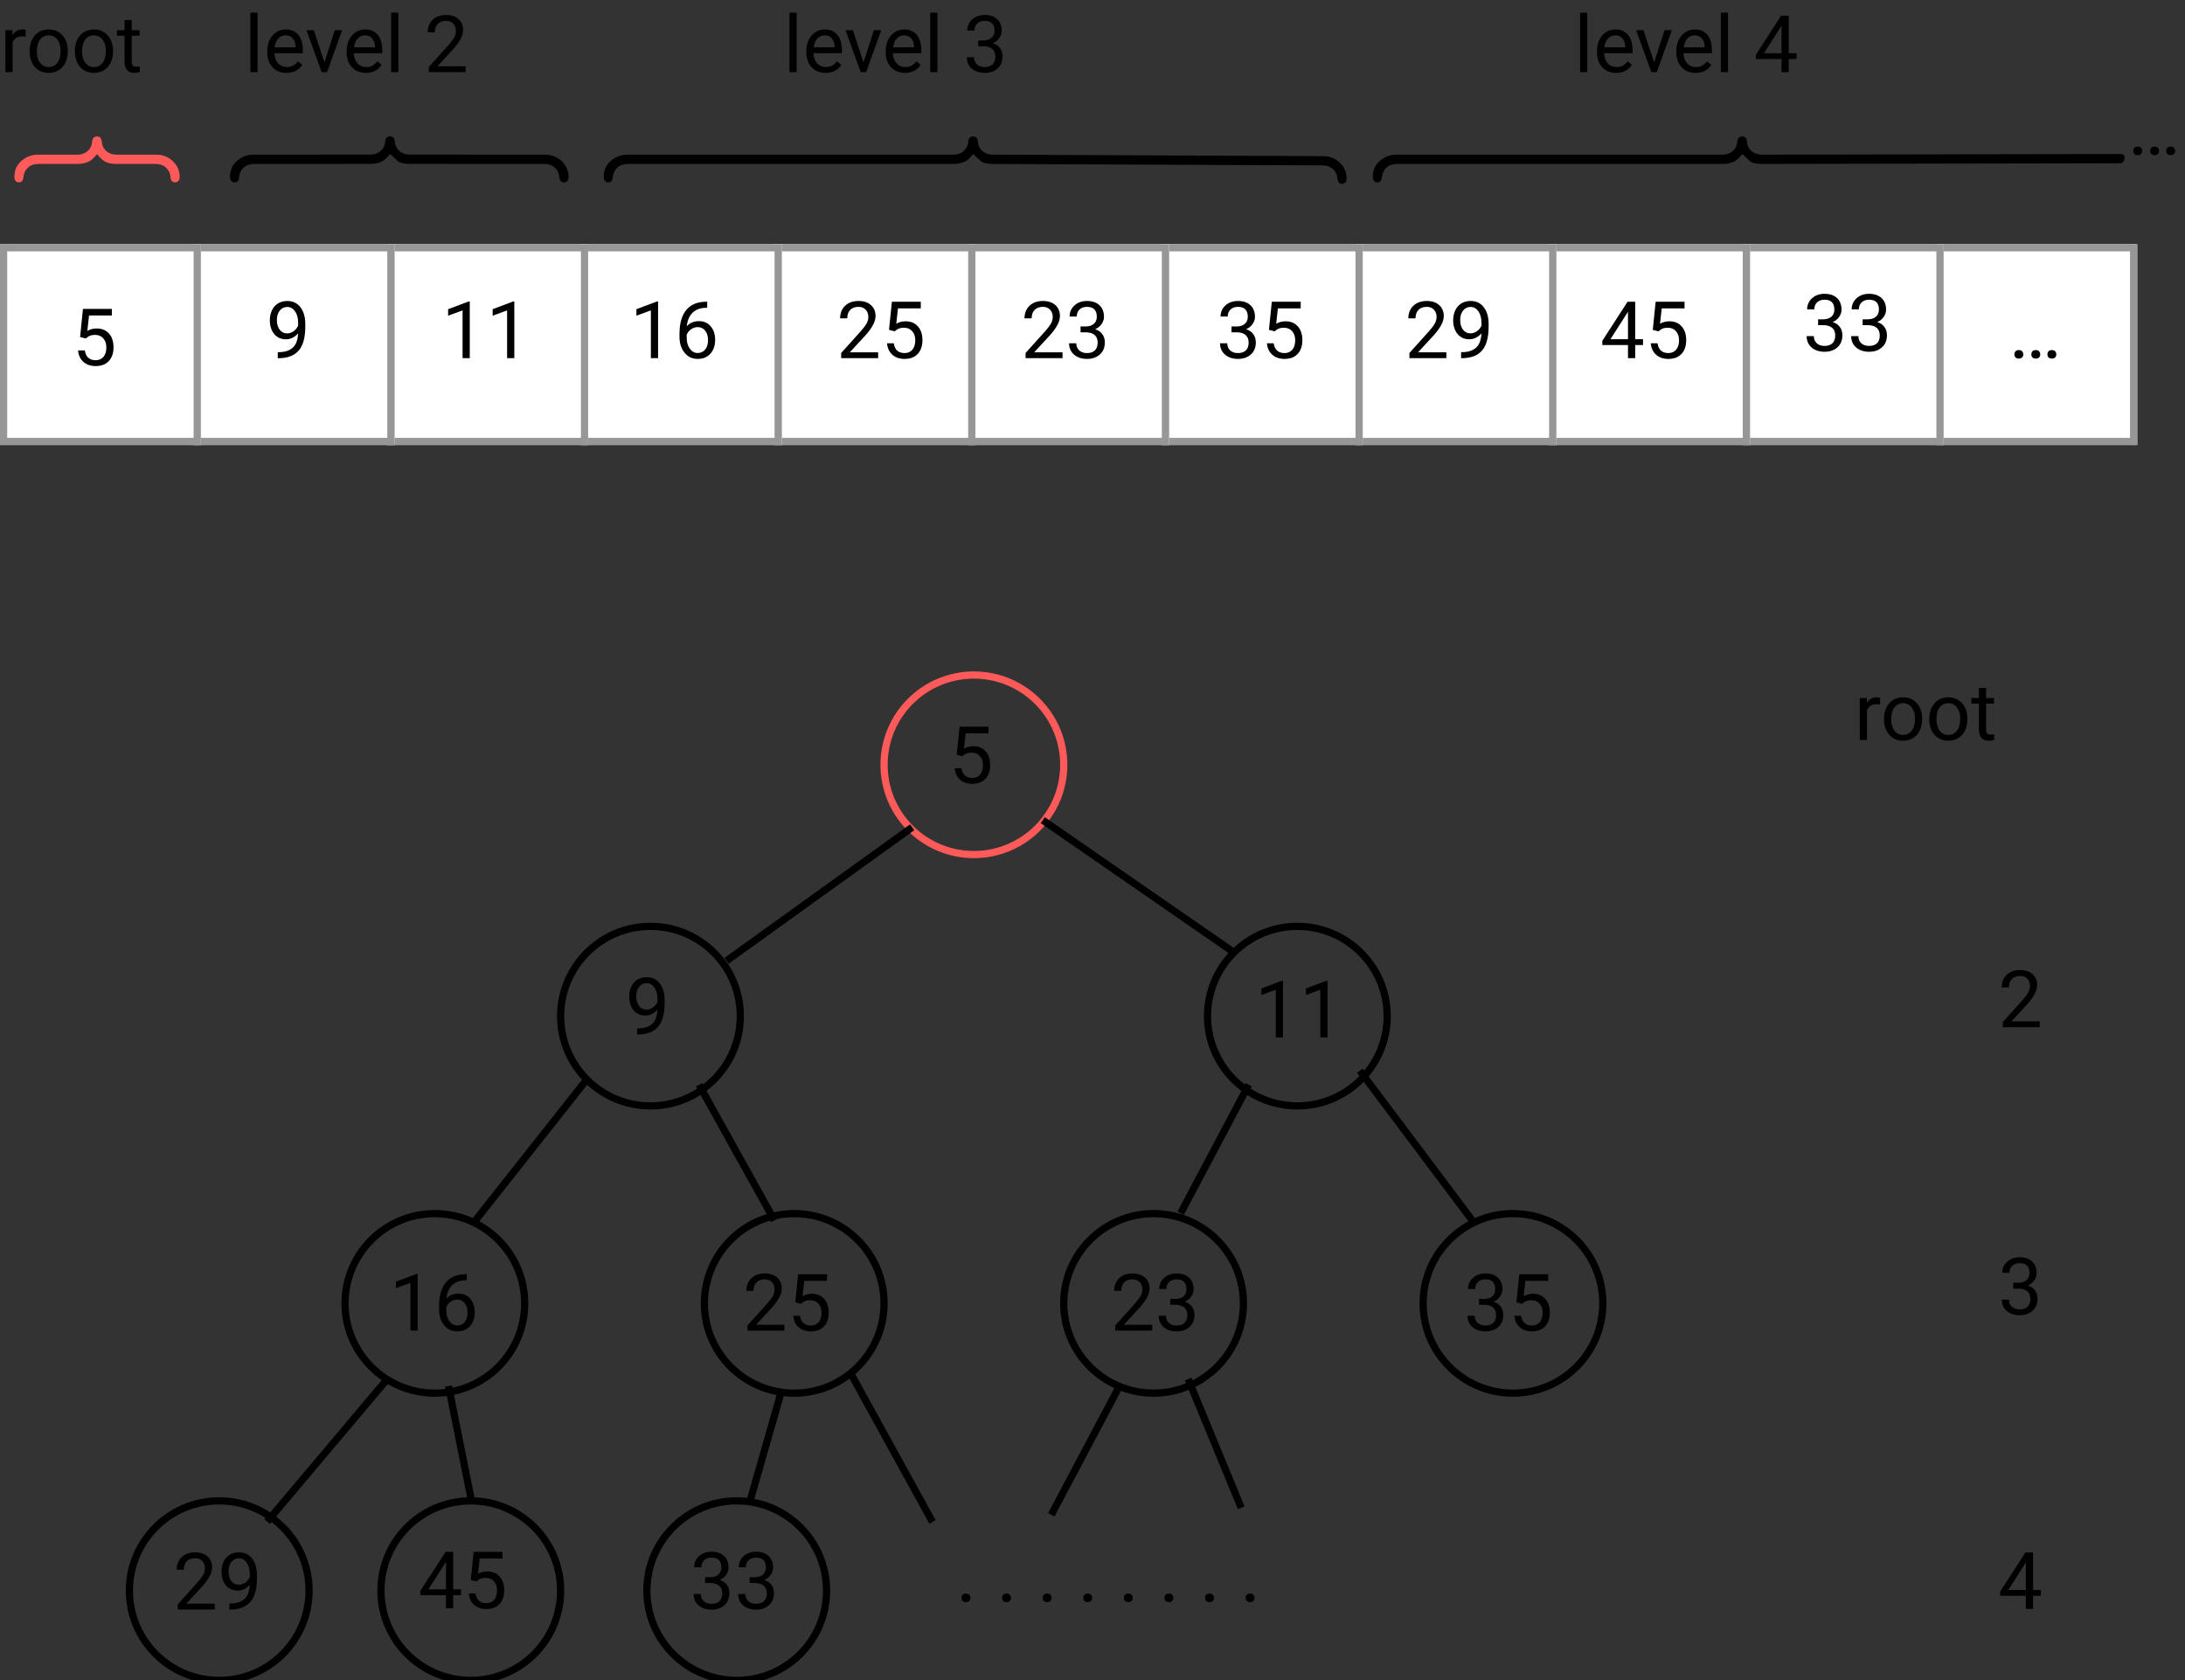 <svg width="303" height="233" viewBox="0 0 303 233" fill="none" xmlns="http://www.w3.org/2000/svg">
<rect x="0" y="0" width="303" height="233" fill="#333333" stroke="none"/>
<g clip-path="url(#clip0)">
<path d="M135.054 118.491C141.935 118.491 147.513 112.919 147.513 106.045C147.513 99.171 141.935 93.598 135.054 93.598C128.173 93.598 122.595 99.171 122.595 106.045C122.595 112.919 128.173 118.491 135.054 118.491Z" stroke="#FF5A5A"/>
<path d="M132.672 104.656L133.07 100.757H137.077V101.675H133.913L133.677 103.807C134.06 103.582 134.495 103.469 134.982 103.469C135.694 103.469 136.26 103.705 136.679 104.178C137.098 104.647 137.307 105.283 137.307 106.085C137.307 106.89 137.089 107.526 136.652 107.991C136.219 108.453 135.612 108.684 134.831 108.684C134.14 108.684 133.576 108.493 133.14 108.11C132.703 107.726 132.454 107.197 132.393 106.52H133.333C133.394 106.967 133.553 107.306 133.811 107.535C134.069 107.761 134.409 107.873 134.831 107.873C135.293 107.873 135.655 107.716 135.916 107.401C136.181 107.086 136.314 106.65 136.314 106.095C136.314 105.573 136.171 105.154 135.884 104.839C135.601 104.52 135.224 104.361 134.751 104.361C134.318 104.361 133.977 104.456 133.73 104.645L133.467 104.86L132.672 104.656Z" fill="black"/>
<path d="M90.202 153.342C97.083 153.342 102.661 147.769 102.661 140.895C102.661 134.021 97.083 128.449 90.202 128.449C83.322 128.449 77.743 134.021 77.743 140.895C77.743 147.769 83.322 153.342 90.202 153.342Z" stroke="black"/>
<path d="M91.172 139.99C90.964 140.237 90.715 140.436 90.425 140.586C90.139 140.736 89.824 140.812 89.48 140.812C89.029 140.812 88.635 140.701 88.298 140.479C87.965 140.257 87.707 139.945 87.525 139.544C87.342 139.139 87.251 138.694 87.251 138.207C87.251 137.684 87.349 137.213 87.546 136.794C87.747 136.375 88.03 136.055 88.395 135.833C88.76 135.611 89.186 135.5 89.673 135.5C90.447 135.5 91.055 135.79 91.499 136.37C91.947 136.946 92.171 137.734 92.171 138.733V139.023C92.171 140.545 91.87 141.657 91.269 142.358C90.667 143.057 89.759 143.415 88.545 143.433H88.352V142.595H88.561C89.382 142.581 90.012 142.367 90.452 141.956C90.892 141.54 91.132 140.885 91.172 139.99ZM89.641 139.99C89.974 139.99 90.28 139.888 90.559 139.684C90.842 139.48 91.048 139.227 91.177 138.926V138.529C91.177 137.877 91.036 137.347 90.753 136.939C90.47 136.531 90.112 136.327 89.679 136.327C89.242 136.327 88.891 136.495 88.626 136.832C88.361 137.165 88.228 137.605 88.228 138.153C88.228 138.686 88.356 139.127 88.61 139.474C88.868 139.818 89.211 139.99 89.641 139.99Z" fill="black"/>
<path d="M179.906 153.342C186.787 153.342 192.365 147.769 192.365 140.895C192.365 134.021 186.787 128.449 179.906 128.449C173.025 128.449 167.447 134.021 167.447 140.895C167.447 147.769 173.025 153.342 179.906 153.342Z" stroke="black"/>
<path d="M177.916 143.851H176.917V137.229L174.913 137.964V137.062L177.76 135.993H177.916V143.851ZM184.092 143.851H183.093V137.229L181.09 137.964V137.062L183.937 135.993H184.092V143.851Z" fill="black"/>
<path d="M60.301 193.171C67.182 193.171 72.76 187.598 72.76 180.724C72.76 173.85 67.182 168.278 60.301 168.278C53.42 168.278 47.842 173.85 47.842 180.724C47.842 187.598 53.42 193.171 60.301 193.171Z" stroke="black"/>
<path d="M57.916 184.502H56.916V177.88L54.913 178.615V177.713L57.76 176.644H57.916V184.502ZM64.726 176.676V177.52H64.543C63.77 177.534 63.154 177.763 62.696 178.207C62.237 178.651 61.972 179.276 61.901 180.082C62.313 179.609 62.875 179.373 63.587 179.373C64.268 179.373 64.81 179.613 65.215 180.092C65.623 180.572 65.827 181.192 65.827 181.951C65.827 182.757 65.607 183.401 65.166 183.884C64.73 184.368 64.142 184.61 63.405 184.61C62.656 184.61 62.05 184.323 61.584 183.75C61.118 183.174 60.886 182.432 60.886 181.527V181.145C60.886 179.706 61.192 178.606 61.804 177.847C62.42 177.085 63.335 176.694 64.549 176.676H64.726ZM63.421 180.2C63.081 180.2 62.767 180.302 62.481 180.506C62.194 180.71 61.996 180.966 61.885 181.274V181.639C61.885 182.284 62.03 182.803 62.32 183.197C62.61 183.591 62.971 183.788 63.405 183.788C63.852 183.788 64.203 183.623 64.457 183.294C64.715 182.964 64.844 182.533 64.844 181.999C64.844 181.462 64.713 181.029 64.452 180.699C64.194 180.366 63.851 180.2 63.421 180.2Z" fill="black"/>
<path d="M110.137 193.171C117.017 193.171 122.595 187.598 122.595 180.724C122.595 173.85 117.017 168.278 110.137 168.278C103.256 168.278 97.678 173.85 97.678 180.724C97.678 187.598 103.256 193.171 110.137 193.171Z" stroke="black"/>
<path d="M108.774 184.502H103.65V183.788L106.357 180.78C106.758 180.325 107.034 179.956 107.184 179.674C107.338 179.387 107.415 179.092 107.415 178.787C107.415 178.379 107.292 178.044 107.044 177.783C106.797 177.521 106.468 177.391 106.056 177.391C105.562 177.391 105.177 177.532 104.901 177.815C104.629 178.094 104.493 178.485 104.493 178.986H103.5C103.5 178.266 103.73 177.684 104.192 177.24C104.658 176.796 105.279 176.574 106.056 176.574C106.783 176.574 107.358 176.766 107.78 177.149C108.203 177.529 108.414 178.035 108.414 178.669C108.414 179.439 107.924 180.356 106.942 181.419L104.848 183.691H108.774V184.502ZM110.283 180.581L110.681 176.682H114.688V177.6H111.524L111.288 179.733C111.671 179.507 112.106 179.394 112.593 179.394C113.305 179.394 113.871 179.631 114.29 180.103C114.709 180.572 114.918 181.208 114.918 182.01C114.918 182.816 114.7 183.451 114.263 183.917C113.83 184.379 113.223 184.61 112.442 184.61C111.751 184.61 111.187 184.418 110.75 184.035C110.314 183.652 110.065 183.122 110.004 182.445H110.944C111.005 182.893 111.164 183.231 111.422 183.46C111.68 183.686 112.02 183.799 112.442 183.799C112.904 183.799 113.266 183.641 113.527 183.326C113.792 183.011 113.925 182.576 113.925 182.021C113.925 181.498 113.782 181.079 113.495 180.764C113.212 180.445 112.834 180.286 112.362 180.286C111.929 180.286 111.588 180.381 111.341 180.57L111.078 180.785L110.283 180.581Z" fill="black"/>
<path d="M30.4 233C37.281 233 42.859 227.427 42.859 220.553C42.859 213.679 37.281 208.107 30.4 208.107C23.519 208.107 17.941 213.679 17.941 220.553C17.941 227.427 23.519 233 30.4 233Z" stroke="black"/>
<path d="M29.774 223.17H24.65V222.456L27.357 219.448C27.758 218.993 28.034 218.624 28.184 218.342C28.338 218.055 28.415 217.76 28.415 217.455C28.415 217.047 28.291 216.712 28.044 216.451C27.797 216.19 27.468 216.059 27.056 216.059C26.562 216.059 26.177 216.2 25.901 216.483C25.629 216.762 25.493 217.153 25.493 217.654H24.5C24.5 216.934 24.73 216.353 25.192 215.908C25.658 215.464 26.279 215.242 27.056 215.242C27.783 215.242 28.358 215.434 28.78 215.817C29.203 216.197 29.414 216.703 29.414 217.337C29.414 218.107 28.924 219.024 27.942 220.087L25.848 222.359H29.774V223.17ZM34.635 219.733C34.427 219.98 34.178 220.179 33.888 220.329C33.602 220.479 33.287 220.554 32.943 220.554C32.492 220.554 32.098 220.443 31.761 220.221C31.428 219.999 31.17 219.688 30.988 219.287C30.805 218.882 30.714 218.436 30.714 217.95C30.714 217.427 30.812 216.956 31.009 216.537C31.21 216.118 31.493 215.797 31.858 215.575C32.223 215.353 32.649 215.242 33.136 215.242C33.91 215.242 34.518 215.533 34.962 216.113C35.41 216.689 35.634 217.477 35.634 218.476V218.766C35.634 220.288 35.333 221.4 34.731 222.101C34.13 222.8 33.222 223.158 32.008 223.176H31.815V222.338H32.024C32.844 222.323 33.475 222.11 33.915 221.699C34.355 221.283 34.595 220.628 34.635 219.733ZM33.104 219.733C33.437 219.733 33.743 219.631 34.023 219.427C34.305 219.222 34.511 218.97 34.64 218.669V218.272C34.64 217.62 34.499 217.09 34.216 216.682C33.933 216.274 33.575 216.07 33.142 216.07C32.705 216.07 32.354 216.238 32.089 216.575C31.824 216.908 31.691 217.348 31.691 217.896C31.691 218.429 31.819 218.87 32.073 219.217C32.331 219.561 32.674 219.733 33.104 219.733Z" fill="black"/>
<path d="M65.284 233C72.165 233 77.743 227.427 77.743 220.553C77.743 213.679 72.165 208.107 65.284 208.107C58.404 208.107 52.826 213.679 52.826 220.553C52.826 227.427 58.404 233 65.284 233Z" stroke="black"/>
<path d="M62.845 220.374H63.93V221.185H62.845V223H61.846V221.185H58.285V220.599L61.787 215.18H62.845V220.374ZM59.413 220.374H61.846V216.539L61.727 216.753L59.413 220.374ZM65.283 219.079L65.681 215.18H69.688V216.098H66.524L66.288 218.23C66.671 218.005 67.106 217.892 67.593 217.892C68.305 217.892 68.871 218.128 69.29 218.601C69.709 219.07 69.918 219.706 69.918 220.508C69.918 221.313 69.7 221.949 69.263 222.415C68.83 222.876 68.223 223.107 67.442 223.107C66.751 223.107 66.187 222.916 65.751 222.533C65.314 222.15 65.065 221.62 65.004 220.943H65.944C66.005 221.39 66.164 221.729 66.422 221.958C66.68 222.184 67.02 222.296 67.442 222.296C67.904 222.296 68.266 222.139 68.527 221.824C68.792 221.509 68.925 221.074 68.925 220.519C68.925 219.996 68.782 219.577 68.495 219.262C68.212 218.943 67.835 218.784 67.362 218.784C66.928 218.784 66.588 218.879 66.341 219.068L66.078 219.283L65.283 219.079Z" fill="black"/>
<path d="M102.163 233C109.044 233 114.622 227.427 114.622 220.553C114.622 213.679 109.044 208.107 102.163 208.107C95.282 208.107 89.704 213.679 89.704 220.553C89.704 227.427 95.282 233 102.163 233Z" stroke="black"/>
<path d="M97.779 218.692H98.525C98.995 218.685 99.363 218.561 99.632 218.321C99.9 218.081 100.035 217.757 100.035 217.349C100.035 216.432 99.578 215.974 98.665 215.974C98.236 215.974 97.892 216.098 97.634 216.345C97.38 216.588 97.253 216.912 97.253 217.317H96.259C96.259 216.697 96.484 216.184 96.936 215.775C97.39 215.364 97.967 215.158 98.665 215.158C99.403 215.158 99.981 215.353 100.4 215.743C100.819 216.133 101.028 216.676 101.028 217.371C101.028 217.711 100.917 218.04 100.695 218.359C100.477 218.678 100.178 218.916 99.799 219.073C100.228 219.209 100.559 219.435 100.792 219.75C101.028 220.065 101.147 220.45 101.147 220.905C101.147 221.607 100.917 222.163 100.459 222.575C100.001 222.987 99.405 223.193 98.671 223.193C97.936 223.193 97.338 222.994 96.877 222.597C96.418 222.199 96.189 221.675 96.189 221.023H97.188C97.188 221.435 97.322 221.764 97.591 222.011C97.859 222.258 98.219 222.382 98.671 222.382C99.15 222.382 99.517 222.257 99.772 222.006C100.026 221.755 100.153 221.395 100.153 220.926C100.153 220.472 100.013 220.122 99.734 219.879C99.455 219.635 99.052 219.51 98.525 219.503H97.779V218.692ZM103.956 218.692H104.702C105.171 218.685 105.54 218.561 105.809 218.321C106.077 218.081 106.212 217.757 106.212 217.349C106.212 216.432 105.755 215.974 104.842 215.974C104.412 215.974 104.068 216.098 103.811 216.345C103.556 216.588 103.429 216.912 103.429 217.317H102.436C102.436 216.697 102.661 216.184 103.112 215.775C103.567 215.364 104.144 215.158 104.842 215.158C105.58 215.158 106.158 215.353 106.577 215.743C106.996 216.133 107.205 216.676 107.205 217.371C107.205 217.711 107.094 218.04 106.872 218.359C106.654 218.678 106.355 218.916 105.975 219.073C106.405 219.209 106.736 219.435 106.969 219.75C107.205 220.065 107.323 220.45 107.323 220.905C107.323 221.607 107.094 222.163 106.636 222.575C106.178 222.987 105.581 223.193 104.847 223.193C104.113 223.193 103.515 222.994 103.053 222.597C102.595 222.199 102.366 221.675 102.366 221.023H103.365C103.365 221.435 103.499 221.764 103.768 222.011C104.036 222.258 104.396 222.382 104.847 222.382C105.327 222.382 105.694 222.257 105.948 222.006C106.203 221.755 106.33 221.395 106.33 220.926C106.33 220.472 106.19 220.122 105.911 219.879C105.631 219.635 105.229 219.51 104.702 219.503H103.956V218.692Z" fill="black"/>
<path d="M159.972 193.171C166.853 193.171 172.431 187.598 172.431 180.724C172.431 173.85 166.853 168.278 159.972 168.278C153.091 168.278 147.513 173.85 147.513 180.724C147.513 187.598 153.091 193.171 159.972 193.171Z" stroke="black"/>
<path d="M159.774 184.502H154.65V183.788L157.357 180.78C157.758 180.325 158.034 179.956 158.184 179.674C158.338 179.387 158.415 179.092 158.415 178.787C158.415 178.379 158.292 178.044 158.044 177.783C157.797 177.521 157.468 177.391 157.056 177.391C156.562 177.391 156.177 177.532 155.901 177.815C155.629 178.094 155.493 178.485 155.493 178.986H154.5C154.5 178.266 154.73 177.684 155.192 177.24C155.658 176.796 156.279 176.574 157.056 176.574C157.783 176.574 158.358 176.766 158.78 177.149C159.203 177.529 159.414 178.035 159.414 178.669C159.414 179.439 158.924 180.356 157.942 181.419L155.848 183.691H159.774V184.502ZM162.271 180.109H163.018C163.487 180.101 163.856 179.978 164.125 179.738C164.393 179.498 164.527 179.174 164.527 178.766C164.527 177.849 164.071 177.391 163.158 177.391C162.728 177.391 162.384 177.514 162.126 177.761C161.872 178.005 161.745 178.329 161.745 178.734H160.751C160.751 178.114 160.977 177.6 161.428 177.192C161.883 176.78 162.459 176.574 163.158 176.574C163.895 176.574 164.474 176.77 164.893 177.16C165.312 177.55 165.521 178.093 165.521 178.787C165.521 179.127 165.41 179.457 165.188 179.776C164.97 180.094 164.671 180.332 164.291 180.49C164.721 180.626 165.052 180.852 165.285 181.167C165.521 181.482 165.639 181.867 165.639 182.321C165.639 183.023 165.41 183.58 164.952 183.992C164.493 184.404 163.897 184.61 163.163 184.61C162.429 184.61 161.831 184.411 161.369 184.013C160.911 183.616 160.682 183.091 160.682 182.44H161.681C161.681 182.851 161.815 183.181 162.083 183.428C162.352 183.675 162.712 183.799 163.163 183.799C163.643 183.799 164.01 183.673 164.264 183.423C164.518 183.172 164.646 182.812 164.646 182.343C164.646 181.888 164.506 181.539 164.227 181.296C163.947 181.052 163.544 180.927 163.018 180.92H162.271V180.109Z" fill="black"/>
<path d="M209.808 193.171C216.688 193.171 222.266 187.598 222.266 180.724C222.266 173.85 216.688 168.278 209.808 168.278C202.927 168.278 197.349 173.85 197.349 180.724C197.349 187.598 202.927 193.171 209.808 193.171Z" stroke="black"/>
<path d="M205.095 180.109H205.841C206.31 180.101 206.679 179.978 206.948 179.738C207.216 179.498 207.351 179.174 207.351 178.766C207.351 177.849 206.894 177.391 205.981 177.391C205.551 177.391 205.208 177.514 204.95 177.761C204.695 178.005 204.568 178.329 204.568 178.734H203.575C203.575 178.114 203.8 177.6 204.251 177.192C204.706 176.78 205.283 176.574 205.981 176.574C206.719 176.574 207.297 176.77 207.716 177.16C208.135 177.55 208.344 178.093 208.344 178.787C208.344 179.127 208.233 179.457 208.011 179.776C207.793 180.094 207.494 180.332 207.114 180.49C207.544 180.626 207.875 180.852 208.108 181.167C208.344 181.482 208.462 181.867 208.462 182.321C208.462 183.023 208.233 183.58 207.775 183.992C207.317 184.404 206.72 184.61 205.986 184.61C205.252 184.61 204.654 184.411 204.192 184.013C203.734 183.616 203.505 183.091 203.505 182.44H204.504C204.504 182.851 204.638 183.181 204.907 183.428C205.175 183.675 205.535 183.799 205.986 183.799C206.466 183.799 206.833 183.673 207.087 183.423C207.342 183.172 207.469 182.812 207.469 182.343C207.469 181.888 207.329 181.539 207.05 181.296C206.771 181.052 206.368 180.927 205.841 180.92H205.095V180.109ZM210.283 180.581L210.681 176.682H214.688V177.6H211.524L211.288 179.733C211.671 179.507 212.106 179.394 212.593 179.394C213.305 179.394 213.871 179.631 214.29 180.103C214.709 180.572 214.918 181.208 214.918 182.01C214.918 182.816 214.7 183.451 214.263 183.917C213.83 184.379 213.223 184.61 212.442 184.61C211.751 184.61 211.187 184.418 210.75 184.035C210.314 183.652 210.065 183.122 210.004 182.445H210.944C211.005 182.893 211.164 183.231 211.422 183.46C211.68 183.686 212.02 183.799 212.442 183.799C212.904 183.799 213.266 183.641 213.527 183.326C213.792 183.011 213.925 182.576 213.925 182.021C213.925 181.498 213.782 181.079 213.495 180.764C213.212 180.445 212.834 180.286 212.362 180.286C211.929 180.286 211.588 180.381 211.341 180.57L211.078 180.785L210.283 180.581Z" fill="black"/>
<path d="M126.084 115.006L101.166 132.929" stroke="black" stroke-linecap="square"/>
<path d="M133.336 221.569C133.336 221.397 133.386 221.254 133.486 221.139C133.59 221.024 133.744 220.967 133.948 220.967C134.152 220.967 134.306 221.024 134.41 221.139C134.518 221.254 134.571 221.397 134.571 221.569C134.571 221.733 134.518 221.871 134.41 221.982C134.306 222.093 134.152 222.149 133.948 222.149C133.744 222.149 133.59 222.093 133.486 221.982C133.386 221.871 133.336 221.733 133.336 221.569ZM138.965 221.569C138.965 221.397 139.015 221.254 139.115 221.139C139.219 221.024 139.373 220.967 139.577 220.967C139.781 220.967 139.935 221.024 140.039 221.139C140.146 221.254 140.2 221.397 140.2 221.569C140.2 221.733 140.146 221.871 140.039 221.982C139.935 222.093 139.781 222.149 139.577 222.149C139.373 222.149 139.219 222.093 139.115 221.982C139.015 221.871 138.965 221.733 138.965 221.569ZM144.594 221.569C144.594 221.397 144.644 221.254 144.744 221.139C144.848 221.024 145.002 220.967 145.206 220.967C145.41 220.967 145.564 221.024 145.668 221.139C145.775 221.254 145.829 221.397 145.829 221.569C145.829 221.733 145.775 221.871 145.668 221.982C145.564 222.093 145.41 222.149 145.206 222.149C145.002 222.149 144.848 222.093 144.744 221.982C144.644 221.871 144.594 221.733 144.594 221.569ZM150.223 221.569C150.223 221.397 150.273 221.254 150.373 221.139C150.477 221.024 150.631 220.967 150.835 220.967C151.039 220.967 151.193 221.024 151.297 221.139C151.404 221.254 151.458 221.397 151.458 221.569C151.458 221.733 151.404 221.871 151.297 221.982C151.193 222.093 151.039 222.149 150.835 222.149C150.631 222.149 150.477 222.093 150.373 221.982C150.273 221.871 150.223 221.733 150.223 221.569ZM155.852 221.569C155.852 221.397 155.902 221.254 156.002 221.139C156.106 221.024 156.26 220.967 156.464 220.967C156.668 220.967 156.822 221.024 156.926 221.139C157.033 221.254 157.087 221.397 157.087 221.569C157.087 221.733 157.033 221.871 156.926 221.982C156.822 222.093 156.668 222.149 156.464 222.149C156.26 222.149 156.106 222.093 156.002 221.982C155.902 221.871 155.852 221.733 155.852 221.569ZM161.48 221.569C161.48 221.397 161.531 221.254 161.631 221.139C161.735 221.024 161.889 220.967 162.093 220.967C162.297 220.967 162.451 221.024 162.555 221.139C162.662 221.254 162.716 221.397 162.716 221.569C162.716 221.733 162.662 221.871 162.555 221.982C162.451 222.093 162.297 222.149 162.093 222.149C161.889 222.149 161.735 222.093 161.631 221.982C161.531 221.871 161.48 221.733 161.48 221.569ZM167.109 221.569C167.109 221.397 167.16 221.254 167.26 221.139C167.364 221.024 167.518 220.967 167.722 220.967C167.926 220.967 168.08 221.024 168.184 221.139C168.291 221.254 168.345 221.397 168.345 221.569C168.345 221.733 168.291 221.871 168.184 221.982C168.08 222.093 167.926 222.149 167.722 222.149C167.518 222.149 167.364 222.093 167.26 221.982C167.16 221.871 167.109 221.733 167.109 221.569ZM172.738 221.569C172.738 221.397 172.788 221.254 172.889 221.139C172.993 221.024 173.146 220.967 173.351 220.967C173.555 220.967 173.709 221.024 173.812 221.139C173.92 221.254 173.974 221.397 173.974 221.569C173.974 221.733 173.92 221.871 173.812 221.982C173.709 222.093 173.555 222.149 173.351 222.149C173.146 222.149 172.993 222.093 172.889 221.982C172.788 221.871 172.738 221.733 172.738 221.569ZM133.336 234.569C133.336 234.397 133.386 234.254 133.486 234.139C133.59 234.024 133.744 233.967 133.948 233.967C134.152 233.967 134.306 234.024 134.41 234.139C134.518 234.254 134.571 234.397 134.571 234.569C134.571 234.733 134.518 234.871 134.41 234.982C134.306 235.093 134.152 235.149 133.948 235.149C133.744 235.149 133.59 235.093 133.486 234.982C133.386 234.871 133.336 234.733 133.336 234.569Z" fill="black"/>
<path d="M81.232 149.857L66.281 168.776" stroke="black" stroke-linecap="square"/>
<path d="M97.179 150.853L107.146 168.776" stroke="black" stroke-linecap="square"/>
<path d="M172.929 150.853L163.959 167.78" stroke="black" stroke-linecap="square"/>
<path d="M188.877 148.861L203.827 168.776" stroke="black" stroke-linecap="square"/>
<path d="M62.294 192.673L65.284 207.609" stroke="black" stroke-linecap="square"/>
<path d="M145.021 114.011L170.936 131.934" stroke="black" stroke-linecap="square"/>
<path d="M108.143 193.669L104.156 207.609" stroke="black" stroke-linecap="square"/>
<path d="M118.11 190.682L129.074 210.596" stroke="black" stroke-linecap="square"/>
<path d="M154.988 192.673L146.018 209.6" stroke="black" stroke-linecap="square"/>
<path d="M164.956 191.677L171.933 208.605" stroke="black" stroke-linecap="square"/>
<path d="M53.324 191.677L37.377 210.596" stroke="black" stroke-linecap="square"/>
<path d="M282.859 142.432H277.735V141.717L280.442 138.709C280.844 138.255 281.119 137.886 281.27 137.603C281.424 137.317 281.501 137.021 281.501 136.717C281.501 136.309 281.377 135.974 281.13 135.712C280.883 135.451 280.553 135.32 280.142 135.32C279.648 135.32 279.263 135.462 278.987 135.745C278.715 136.024 278.579 136.414 278.579 136.916H277.585C277.585 136.196 277.816 135.614 278.278 135.17C278.743 134.726 279.365 134.504 280.142 134.504C280.869 134.504 281.443 134.695 281.866 135.079C282.288 135.458 282.5 135.965 282.5 136.599C282.5 137.368 282.009 138.285 281.028 139.349L278.933 141.621H282.859V142.432Z" fill="black"/>
<path d="M279.18 177.867H279.927C280.396 177.86 280.765 177.736 281.033 177.497C281.302 177.257 281.436 176.933 281.436 176.524C281.436 175.608 280.98 175.149 280.066 175.149C279.637 175.149 279.293 175.273 279.035 175.52C278.781 175.763 278.654 176.088 278.654 176.492H277.66C277.66 175.873 277.886 175.359 278.337 174.951C278.792 174.539 279.368 174.333 280.066 174.333C280.804 174.333 281.382 174.528 281.801 174.918C282.22 175.309 282.43 175.851 282.43 176.546C282.43 176.886 282.319 177.215 282.097 177.534C281.878 177.853 281.579 178.091 281.2 178.248C281.629 178.385 281.961 178.61 282.193 178.925C282.43 179.24 282.548 179.625 282.548 180.08C282.548 180.782 282.319 181.339 281.86 181.75C281.402 182.162 280.806 182.368 280.072 182.368C279.338 182.368 278.74 182.169 278.278 181.772C277.82 181.374 277.59 180.85 277.59 180.198H278.589C278.589 180.61 278.724 180.939 278.992 181.186C279.261 181.434 279.621 181.557 280.072 181.557C280.552 181.557 280.919 181.432 281.173 181.181C281.427 180.93 281.554 180.571 281.554 180.102C281.554 179.647 281.415 179.298 281.135 179.054C280.856 178.811 280.453 178.685 279.927 178.678H279.18V177.867Z" fill="black"/>
<path d="M281.93 220.459H283.015V221.27H281.93V223.085H280.931V221.27H277.37V220.685L280.872 215.265H281.93V220.459ZM278.498 220.459H280.931V216.624L280.813 216.839L278.498 220.459Z" fill="black"/>
<path d="M260.712 97.683C260.562 97.658 260.399 97.645 260.224 97.645C259.572 97.645 259.13 97.923 258.897 98.478V102.603H257.903V96.791H258.87L258.886 97.462C259.212 96.943 259.674 96.684 260.272 96.684C260.465 96.684 260.612 96.709 260.712 96.759V97.683ZM261.26 99.643C261.26 99.074 261.371 98.562 261.593 98.107C261.819 97.652 262.13 97.301 262.528 97.054C262.929 96.807 263.385 96.684 263.897 96.684C264.689 96.684 265.328 96.958 265.815 97.505C266.305 98.053 266.551 98.782 266.551 99.691V99.761C266.551 100.327 266.442 100.835 266.223 101.287C266.008 101.734 265.699 102.083 265.294 102.334C264.893 102.585 264.431 102.71 263.908 102.71C263.12 102.71 262.481 102.436 261.991 101.888C261.504 101.34 261.26 100.615 261.26 99.713V99.643ZM262.259 99.761C262.259 100.406 262.408 100.923 262.705 101.314C263.006 101.704 263.407 101.899 263.908 101.899C264.413 101.899 264.814 101.702 265.111 101.308C265.408 100.911 265.557 100.356 265.557 99.643C265.557 99.006 265.405 98.49 265.101 98.096C264.8 97.699 264.399 97.5 263.897 97.5C263.407 97.5 263.011 97.695 262.71 98.085C262.41 98.476 262.259 99.034 262.259 99.761ZM267.534 99.643C267.534 99.074 267.645 98.562 267.867 98.107C268.092 97.652 268.404 97.301 268.801 97.054C269.202 96.807 269.659 96.684 270.171 96.684C270.962 96.684 271.601 96.958 272.088 97.505C272.579 98.053 272.824 98.782 272.824 99.691V99.761C272.824 100.327 272.715 100.835 272.497 101.287C272.282 101.734 271.972 102.083 271.567 102.334C271.166 102.585 270.704 102.71 270.182 102.71C269.394 102.71 268.755 102.436 268.264 101.888C267.777 101.34 267.534 100.615 267.534 99.713V99.643ZM268.533 99.761C268.533 100.406 268.681 100.923 268.978 101.314C269.279 101.704 269.68 101.899 270.182 101.899C270.686 101.899 271.088 101.702 271.385 101.308C271.682 100.911 271.831 100.356 271.831 99.643C271.831 99.006 271.678 98.49 271.374 98.096C271.073 97.699 270.672 97.5 270.171 97.5C269.68 97.5 269.285 97.695 268.984 98.085C268.683 98.476 268.533 99.034 268.533 99.761ZM275.418 95.384V96.791H276.503V97.559H275.418V101.163C275.418 101.396 275.467 101.571 275.563 101.689C275.66 101.804 275.825 101.861 276.058 101.861C276.172 101.861 276.33 101.84 276.53 101.797V102.603C276.269 102.674 276.015 102.71 275.768 102.71C275.324 102.71 274.989 102.576 274.763 102.307C274.538 102.039 274.425 101.657 274.425 101.163V97.559H273.367V96.791H274.425V95.384H275.418Z" fill="black"/>
<path d="M296.375 33.855H268.523V61.708H296.375V33.855Z" fill="white"/>
<path d="M295.877 34.353H269.021V61.21H295.877V34.353Z" stroke="#979797"/>
<path d="M279.345 49.141C279.345 48.969 279.395 48.826 279.495 48.712C279.599 48.597 279.753 48.54 279.957 48.54C280.161 48.54 280.315 48.597 280.419 48.712C280.526 48.826 280.58 48.969 280.58 49.141C280.58 49.306 280.526 49.444 280.419 49.555C280.315 49.666 280.161 49.721 279.957 49.721C279.753 49.721 279.599 49.666 279.495 49.555C279.395 49.444 279.345 49.306 279.345 49.141ZM281.692 49.141C281.692 48.969 281.742 48.826 281.842 48.712C281.946 48.597 282.1 48.54 282.304 48.54C282.508 48.54 282.662 48.597 282.766 48.712C282.873 48.826 282.927 48.969 282.927 49.141C282.927 49.306 282.873 49.444 282.766 49.555C282.662 49.666 282.508 49.721 282.304 49.721C282.1 49.721 281.946 49.666 281.842 49.555C281.742 49.444 281.692 49.306 281.692 49.141ZM283.921 49.141C283.921 48.969 283.971 48.826 284.071 48.712C284.175 48.597 284.329 48.54 284.533 48.54C284.737 48.54 284.891 48.597 284.995 48.712C285.102 48.826 285.156 48.969 285.156 49.141C285.156 49.306 285.102 49.444 284.995 49.555C284.891 49.666 284.737 49.721 284.533 49.721C284.329 49.721 284.175 49.666 284.071 49.555C283.971 49.444 283.921 49.306 283.921 49.141Z" fill="black"/>
<path d="M269.523 33.855H241.671V61.708H269.523V33.855Z" fill="white"/>
<path d="M269.025 34.353H242.169V61.21H269.025V34.353Z" stroke="#979797"/>
<path d="M252.122 44.275H252.868C253.337 44.267 253.706 44.144 253.975 43.904C254.243 43.664 254.377 43.34 254.377 42.932C254.377 42.015 253.921 41.557 253.008 41.557C252.578 41.557 252.234 41.68 251.977 41.927C251.722 42.171 251.595 42.495 251.595 42.9H250.602C250.602 42.28 250.827 41.766 251.278 41.358C251.733 40.946 252.31 40.74 253.008 40.74C253.745 40.74 254.324 40.935 254.743 41.326C255.162 41.716 255.371 42.259 255.371 42.953C255.371 43.293 255.26 43.623 255.038 43.941C254.82 44.26 254.521 44.498 254.141 44.656C254.571 44.792 254.902 45.017 255.135 45.333C255.371 45.648 255.489 46.033 255.489 46.487C255.489 47.189 255.26 47.746 254.802 48.158C254.343 48.57 253.747 48.776 253.013 48.776C252.279 48.776 251.681 48.577 251.219 48.179C250.761 47.782 250.532 47.257 250.532 46.606H251.531C251.531 47.017 251.665 47.347 251.934 47.594C252.202 47.841 252.562 47.965 253.013 47.965C253.493 47.965 253.86 47.839 254.114 47.589C254.368 47.338 254.496 46.978 254.496 46.509C254.496 46.054 254.356 45.705 254.077 45.462C253.797 45.218 253.395 45.093 252.868 45.086H252.122V44.275ZM258.298 44.275H259.045C259.514 44.267 259.883 44.144 260.151 43.904C260.42 43.664 260.554 43.34 260.554 42.932C260.554 42.015 260.098 41.557 259.185 41.557C258.755 41.557 258.411 41.68 258.153 41.927C257.899 42.171 257.772 42.495 257.772 42.9H256.778C256.778 42.28 257.004 41.766 257.455 41.358C257.91 40.946 258.486 40.74 259.185 40.74C259.922 40.74 260.5 40.935 260.919 41.326C261.338 41.716 261.548 42.259 261.548 42.953C261.548 43.293 261.437 43.623 261.215 43.941C260.996 44.26 260.697 44.498 260.318 44.656C260.748 44.792 261.079 45.017 261.312 45.333C261.548 45.648 261.666 46.033 261.666 46.487C261.666 47.189 261.437 47.746 260.979 48.158C260.52 48.57 259.924 48.776 259.19 48.776C258.456 48.776 257.858 48.577 257.396 48.179C256.938 47.782 256.708 47.257 256.708 46.606H257.708C257.708 47.017 257.842 47.347 258.11 47.594C258.379 47.841 258.739 47.965 259.19 47.965C259.67 47.965 260.037 47.839 260.291 47.589C260.545 47.338 260.672 46.978 260.672 46.509C260.672 46.054 260.533 45.705 260.253 45.462C259.974 45.218 259.571 45.093 259.045 45.086H258.298V44.275Z" fill="black"/>
<path d="M242.671 33.855H214.818V61.708H242.671V33.855Z" fill="white"/>
<path d="M242.172 34.353H215.317V61.21H242.172V34.353Z" stroke="#979797"/>
<path d="M226.757 47.033H227.842V47.844H226.757V49.66H225.758V47.844H222.197V47.259L225.699 41.839H226.757V47.033ZM223.325 47.033H225.758V43.198L225.64 43.413L223.325 47.033ZM229.196 45.739L229.593 41.839H233.6V42.758H230.437L230.2 44.89C230.583 44.664 231.019 44.552 231.506 44.552C232.218 44.552 232.784 44.788 233.203 45.261C233.622 45.73 233.831 46.365 233.831 47.167C233.831 47.973 233.613 48.609 233.176 49.074C232.743 49.536 232.136 49.767 231.355 49.767C230.664 49.767 230.1 49.575 229.663 49.192C229.226 48.809 228.978 48.279 228.917 47.602H229.857C229.917 48.05 230.077 48.388 230.335 48.618C230.592 48.843 230.933 48.956 231.355 48.956C231.817 48.956 232.179 48.798 232.44 48.483C232.705 48.168 232.838 47.733 232.838 47.178C232.838 46.655 232.694 46.236 232.408 45.921C232.125 45.603 231.747 45.443 231.275 45.443C230.841 45.443 230.501 45.538 230.254 45.728L229.991 45.943L229.196 45.739Z" fill="black"/>
<path d="M215.818 33.855H187.966V61.708H215.818V33.855Z" fill="white"/>
<path d="M215.32 34.353H188.464V61.21H215.32V34.353Z" stroke="#979797"/>
<path d="M200.573 49.66H195.449V48.945L198.156 45.937C198.557 45.483 198.832 45.114 198.983 44.831C199.137 44.544 199.214 44.249 199.214 43.945C199.214 43.536 199.09 43.202 198.843 42.94C198.596 42.679 198.267 42.548 197.855 42.548C197.361 42.548 196.976 42.69 196.7 42.973C196.428 43.252 196.292 43.642 196.292 44.144H195.298C195.298 43.424 195.529 42.842 195.991 42.398C196.457 41.954 197.078 41.732 197.855 41.732C198.582 41.732 199.156 41.923 199.579 42.306C200.001 42.686 200.213 43.193 200.213 43.827C200.213 44.596 199.722 45.513 198.741 46.577L196.646 48.849H200.573V49.66ZM205.433 46.222C205.226 46.469 204.977 46.668 204.687 46.818C204.4 46.969 204.085 47.044 203.742 47.044C203.29 47.044 202.896 46.933 202.56 46.711C202.227 46.489 201.969 46.177 201.786 45.776C201.604 45.372 201.512 44.926 201.512 44.439C201.512 43.916 201.611 43.445 201.808 43.026C202.008 42.607 202.291 42.287 202.657 42.065C203.022 41.843 203.448 41.732 203.935 41.732C204.708 41.732 205.317 42.022 205.761 42.602C206.209 43.178 206.432 43.966 206.432 44.965V45.255C206.432 46.777 206.132 47.889 205.53 48.591C204.929 49.289 204.021 49.647 202.807 49.665H202.614V48.827H202.823C203.643 48.813 204.273 48.6 204.714 48.188C205.154 47.773 205.394 47.117 205.433 46.222ZM203.903 46.222C204.236 46.222 204.542 46.12 204.821 45.916C205.104 45.712 205.31 45.459 205.439 45.159V44.761C205.439 44.109 205.297 43.58 205.014 43.171C204.732 42.763 204.373 42.559 203.94 42.559C203.503 42.559 203.152 42.727 202.887 43.064C202.623 43.397 202.49 43.837 202.49 44.385C202.49 44.919 202.617 45.359 202.871 45.706C203.129 46.05 203.473 46.222 203.903 46.222Z" fill="black"/>
<path d="M188.966 33.855H161.114V61.708H188.966V33.855Z" fill="white"/>
<path d="M188.468 34.353H161.612V61.21H188.468V34.353Z" stroke="#979797"/>
<path d="M170.779 45.266H171.526C171.995 45.259 172.364 45.135 172.632 44.895C172.901 44.656 173.035 44.331 173.035 43.923C173.035 43.007 172.579 42.548 171.666 42.548C171.236 42.548 170.892 42.672 170.634 42.919C170.38 43.162 170.253 43.486 170.253 43.891H169.259C169.259 43.272 169.485 42.758 169.936 42.349C170.391 41.938 170.967 41.732 171.666 41.732C172.403 41.732 172.981 41.927 173.4 42.317C173.819 42.708 174.029 43.25 174.029 43.945C174.029 44.285 173.918 44.614 173.696 44.933C173.477 45.252 173.178 45.49 172.799 45.647C173.229 45.783 173.56 46.009 173.792 46.324C174.029 46.639 174.147 47.024 174.147 47.479C174.147 48.181 173.918 48.737 173.459 49.149C173.001 49.561 172.405 49.767 171.671 49.767C170.937 49.767 170.339 49.568 169.877 49.171C169.419 48.773 169.189 48.249 169.189 47.597H170.188C170.188 48.009 170.323 48.338 170.591 48.585C170.86 48.832 171.22 48.956 171.671 48.956C172.151 48.956 172.518 48.831 172.772 48.58C173.026 48.329 173.153 47.969 173.153 47.5C173.153 47.046 173.014 46.697 172.734 46.453C172.455 46.209 172.052 46.084 171.526 46.077H170.779V45.266ZM175.968 45.739L176.365 41.839H180.372V42.758H177.208L176.972 44.89C177.355 44.664 177.79 44.552 178.277 44.552C178.99 44.552 179.556 44.788 179.975 45.261C180.394 45.73 180.603 46.365 180.603 47.167C180.603 47.973 180.385 48.609 179.948 49.074C179.514 49.536 178.908 49.767 178.127 49.767C177.436 49.767 176.872 49.575 176.435 49.192C175.998 48.809 175.749 48.279 175.688 47.602H176.628C176.689 48.05 176.849 48.388 177.106 48.618C177.364 48.843 177.704 48.956 178.127 48.956C178.589 48.956 178.951 48.798 179.212 48.483C179.477 48.168 179.609 47.733 179.609 47.178C179.609 46.655 179.466 46.236 179.18 45.921C178.897 45.603 178.519 45.443 178.046 45.443C177.613 45.443 177.273 45.538 177.026 45.728L176.763 45.943L175.968 45.739Z" fill="black"/>
<path d="M162.114 33.855H134.261V61.708H162.114V33.855Z" fill="white"/>
<path d="M161.615 34.353H134.76V61.21H161.615V34.353Z" stroke="#979797"/>
<path d="M147.344 49.66H142.22V48.945L144.927 45.937C145.328 45.483 145.604 45.114 145.755 44.831C145.909 44.544 145.985 44.249 145.985 43.945C145.985 43.536 145.862 43.202 145.615 42.94C145.368 42.679 145.038 42.548 144.627 42.548C144.132 42.548 143.748 42.69 143.472 42.973C143.2 43.252 143.064 43.642 143.064 44.144H142.07C142.07 43.424 142.301 42.842 142.763 42.398C143.228 41.954 143.85 41.732 144.627 41.732C145.353 41.732 145.928 41.923 146.351 42.306C146.773 42.686 146.985 43.193 146.985 43.827C146.985 44.596 146.494 45.513 145.513 46.577L143.418 48.849H147.344V49.66ZM149.842 45.266H150.589C151.058 45.259 151.426 45.135 151.695 44.895C151.964 44.656 152.098 44.331 152.098 43.923C152.098 43.007 151.641 42.548 150.728 42.548C150.298 42.548 149.955 42.672 149.697 42.919C149.443 43.162 149.316 43.486 149.316 43.891H148.322C148.322 43.272 148.548 42.758 148.999 42.349C149.453 41.938 150.03 41.732 150.728 41.732C151.466 41.732 152.044 41.927 152.463 42.317C152.882 42.708 153.091 43.25 153.091 43.945C153.091 44.285 152.98 44.614 152.758 44.933C152.54 45.252 152.241 45.49 151.861 45.647C152.291 45.783 152.622 46.009 152.855 46.324C153.091 46.639 153.21 47.024 153.21 47.479C153.21 48.181 152.98 48.737 152.522 49.149C152.064 49.561 151.468 49.767 150.734 49.767C149.999 49.767 149.402 49.568 148.94 49.171C148.481 48.773 148.252 48.249 148.252 47.597H149.251C149.251 48.009 149.385 48.338 149.654 48.585C149.923 48.832 150.282 48.956 150.734 48.956C151.213 48.956 151.58 48.831 151.835 48.58C152.089 48.329 152.216 47.969 152.216 47.5C152.216 47.046 152.076 46.697 151.797 46.453C151.518 46.209 151.115 46.084 150.589 46.077H149.842V45.266Z" fill="black"/>
<path d="M135.261 33.855H107.409V61.708H135.261V33.855Z" fill="white"/>
<path d="M134.763 34.353H107.908V61.21H134.763V34.353Z" stroke="#979797"/>
<path d="M121.774 49.66H116.65V48.945L119.357 45.937C119.758 45.483 120.034 45.114 120.184 44.831C120.338 44.544 120.415 44.249 120.415 43.945C120.415 43.536 120.292 43.202 120.044 42.94C119.797 42.679 119.468 42.548 119.056 42.548C118.562 42.548 118.177 42.69 117.901 42.973C117.629 43.252 117.493 43.642 117.493 44.144H116.5C116.5 43.424 116.73 42.842 117.192 42.398C117.658 41.954 118.279 41.732 119.056 41.732C119.783 41.732 120.358 41.923 120.78 42.306C121.203 42.686 121.414 43.193 121.414 43.827C121.414 44.596 120.924 45.513 119.942 46.577L117.848 48.849H121.774V49.66ZM123.283 45.739L123.681 41.839H127.688V42.758H124.524L124.288 44.89C124.671 44.664 125.106 44.552 125.593 44.552C126.305 44.552 126.871 44.788 127.29 45.261C127.709 45.73 127.918 46.365 127.918 47.167C127.918 47.973 127.7 48.609 127.263 49.074C126.83 49.536 126.223 49.767 125.442 49.767C124.751 49.767 124.187 49.575 123.75 49.192C123.314 48.809 123.065 48.279 123.004 47.602H123.944C124.005 48.05 124.164 48.388 124.422 48.618C124.68 48.843 125.02 48.956 125.442 48.956C125.904 48.956 126.266 48.798 126.527 48.483C126.792 48.168 126.925 47.733 126.925 47.178C126.925 46.655 126.782 46.236 126.495 45.921C126.212 45.603 125.834 45.443 125.362 45.443C124.929 45.443 124.588 45.538 124.341 45.728L124.078 45.943L123.283 45.739Z" fill="black"/>
<path d="M108.409 33.855H80.557V61.708H108.409V33.855Z" fill="white"/>
<path d="M107.911 34.353H81.055V61.21H107.911V34.353Z" stroke="#979797"/>
<path d="M91.258 49.66H90.259V43.037L88.255 43.773V42.87L91.102 41.802H91.258V49.66ZM98.068 41.834V42.677H97.886C97.112 42.691 96.496 42.921 96.038 43.365C95.58 43.809 95.315 44.434 95.243 45.239C95.655 44.767 96.217 44.53 96.93 44.53C97.61 44.53 98.153 44.77 98.557 45.25C98.965 45.73 99.169 46.349 99.169 47.108C99.169 47.914 98.949 48.559 98.509 49.042C98.072 49.525 97.485 49.767 96.747 49.767C95.999 49.767 95.392 49.48 94.926 48.908C94.461 48.331 94.228 47.59 94.228 46.684V46.303C94.228 44.863 94.534 43.764 95.147 43.005C95.762 42.242 96.677 41.852 97.891 41.834H98.068ZM96.763 45.357C96.423 45.357 96.11 45.459 95.823 45.663C95.537 45.868 95.338 46.124 95.227 46.431V46.797C95.227 47.441 95.372 47.961 95.662 48.354C95.952 48.748 96.314 48.945 96.747 48.945C97.195 48.945 97.546 48.781 97.8 48.451C98.058 48.122 98.186 47.69 98.186 47.157C98.186 46.62 98.056 46.186 97.794 45.857C97.537 45.524 97.193 45.357 96.763 45.357Z" fill="black"/>
<path d="M81.557 33.855H53.705V61.708H81.557V33.855Z" fill="white"/>
<path d="M81.058 34.353H54.203V61.21H81.058V34.353Z" stroke="#979797"/>
<path d="M65.144 49.66H64.145V43.037L62.141 43.773V42.87L64.988 41.802H65.144V49.66ZM71.32 49.66H70.321V43.037L68.318 43.773V42.87L71.165 41.802H71.32V49.66Z" fill="black"/>
<path d="M54.705 33.855H26.852V61.708H54.705V33.855Z" fill="white"/>
<path d="M54.206 34.353H27.351V61.21H54.206V34.353Z" stroke="#979797"/>
<path d="M41.337 46.225C41.129 46.472 40.881 46.67 40.59 46.821C40.304 46.971 39.989 47.047 39.645 47.047C39.194 47.047 38.8 46.935 38.464 46.714C38.131 46.492 37.873 46.18 37.69 45.779C37.508 45.374 37.416 44.928 37.416 44.441C37.416 43.919 37.515 43.448 37.712 43.029C37.912 42.61 38.195 42.289 38.56 42.068C38.925 41.846 39.352 41.734 39.839 41.734C40.612 41.734 41.221 42.025 41.665 42.605C42.112 43.181 42.336 43.969 42.336 44.968V45.258C42.336 46.78 42.035 47.892 41.434 48.593C40.832 49.292 39.925 49.65 38.711 49.668H38.517V48.83H38.727C39.547 48.815 40.177 48.602 40.617 48.191C41.058 47.775 41.298 47.12 41.337 46.225ZM39.806 46.225C40.139 46.225 40.446 46.123 40.725 45.919C41.008 45.714 41.214 45.462 41.343 45.161V44.764C41.343 44.112 41.201 43.582 40.918 43.174C40.635 42.766 40.277 42.562 39.844 42.562C39.407 42.562 39.056 42.73 38.791 43.066C38.526 43.4 38.394 43.84 38.394 44.388C38.394 44.921 38.521 45.362 38.775 45.709C39.033 46.053 39.377 46.225 39.806 46.225Z" fill="black"/>
<path d="M27.852 33.855H0V61.708H27.852V33.855Z" fill="white"/>
<path d="M27.354 34.353H0.498V61.21H27.354V34.353Z" stroke="#979797"/>
<path d="M11.106 46.73L11.504 42.831H15.511V43.749H12.347L12.111 45.882C12.494 45.656 12.929 45.543 13.416 45.543C14.129 45.543 14.694 45.779 15.113 46.252C15.532 46.721 15.742 47.357 15.742 48.159C15.742 48.965 15.523 49.6 15.086 50.066C14.653 50.528 14.046 50.758 13.266 50.758C12.575 50.758 12.011 50.567 11.574 50.184C11.137 49.801 10.888 49.271 10.827 48.594H11.767C11.828 49.041 11.987 49.38 12.245 49.609C12.503 49.835 12.843 49.947 13.266 49.947C13.727 49.947 14.089 49.79 14.351 49.475C14.616 49.16 14.748 48.725 14.748 48.17C14.748 47.647 14.605 47.228 14.318 46.913C14.036 46.594 13.658 46.435 13.185 46.435C12.752 46.435 12.412 46.53 12.165 46.719L11.901 46.934L11.106 46.73Z" fill="black"/>
<path fill-rule="evenodd" clip-rule="evenodd" d="M13.456 21.354C13.072 21.858 12.709 22.201 12.365 22.383C11.911 22.615 11.371 22.731 10.745 22.731H5.309C4.734 22.731 4.262 22.897 3.894 23.23C3.525 23.563 3.316 23.976 3.265 24.47C3.235 24.783 3.174 24.99 3.084 25.09C2.962 25.222 2.811 25.287 2.629 25.287C2.438 25.287 2.284 25.222 2.168 25.09C2.051 24.959 1.993 24.768 1.993 24.516C1.993 23.719 2.246 23.053 2.75 22.519C3.447 21.803 4.295 21.445 5.294 21.445H10.745C11.3 21.445 11.767 21.279 12.146 20.946C12.524 20.613 12.734 20.189 12.774 19.675C12.805 19.393 12.875 19.196 12.986 19.085C13.097 18.974 13.254 18.919 13.456 18.919C13.647 18.919 13.799 18.974 13.91 19.085C14.021 19.196 14.091 19.393 14.122 19.675C14.162 20.2 14.372 20.626 14.75 20.953C15.129 21.281 15.596 21.445 16.151 21.445H21.602C22.551 21.445 23.34 21.747 23.971 22.353C24.602 22.958 24.918 23.684 24.918 24.531C24.918 24.773 24.857 24.959 24.736 25.09C24.615 25.222 24.463 25.287 24.282 25.287C24.1 25.287 23.949 25.222 23.828 25.09C23.727 25 23.661 24.793 23.631 24.47C23.58 23.966 23.368 23.55 22.995 23.222C22.621 22.895 22.157 22.731 21.602 22.731H16.151C15.515 22.731 15.002 22.63 14.614 22.428C14.225 22.227 13.839 21.869 13.456 21.354Z" fill="#FF5A5A"/>
<path fill-rule="evenodd" clip-rule="evenodd" d="M54.091 21.347C53.708 21.851 53.344 22.194 53.001 22.375C52.547 22.607 52.007 22.723 51.381 22.723L35.211 22.731C34.635 22.731 34.163 22.897 33.795 23.23C33.427 23.563 33.217 23.976 33.167 24.47C33.136 24.783 33.076 24.99 32.985 25.09C32.864 25.222 32.712 25.287 32.531 25.287C32.339 25.287 32.185 25.222 32.069 25.09C31.953 24.959 31.895 24.768 31.895 24.516C31.895 23.719 32.147 23.053 32.652 22.519C33.348 21.803 34.196 21.445 35.196 21.445L51.381 21.437C51.936 21.437 52.403 21.271 52.781 20.938C53.16 20.605 53.369 20.182 53.41 19.668C53.44 19.385 53.511 19.189 53.622 19.078C53.733 18.967 53.889 18.911 54.091 18.911C54.283 18.911 54.434 18.967 54.545 19.078C54.656 19.189 54.727 19.385 54.757 19.668C54.798 20.192 55.007 20.618 55.386 20.946C55.764 21.273 56.231 21.437 56.786 21.437L75.528 21.445C76.477 21.445 77.267 21.747 77.898 22.352C78.528 22.958 78.844 23.684 78.844 24.531C78.844 24.773 78.783 24.959 78.662 25.09C78.541 25.222 78.39 25.287 78.208 25.287C78.026 25.287 77.875 25.222 77.754 25.09C77.653 25 77.587 24.793 77.557 24.47C77.506 23.966 77.294 23.55 76.921 23.222C76.547 22.895 76.083 22.731 75.528 22.731L56.786 22.723C56.15 22.723 55.638 22.622 55.249 22.421" fill="black"/>
<path fill-rule="evenodd" clip-rule="evenodd" d="M134.948 21.354C134.564 21.858 134.201 22.201 133.858 22.383C133.403 22.615 132.863 22.731 132.237 22.731L87.04 22.731C86.464 22.731 85.992 22.897 85.624 23.23C85.255 23.563 85.046 23.976 84.996 24.47C84.965 24.783 84.905 24.99 84.814 25.09C84.693 25.222 84.541 25.287 84.36 25.287C84.168 25.287 84.014 25.222 83.898 25.09C83.782 24.959 83.724 24.768 83.724 24.516C83.724 23.719 83.976 23.053 84.481 22.519C85.177 21.803 86.025 21.445 87.025 21.445L132.237 21.445C132.793 21.445 133.259 21.279 133.638 20.946C134.017 20.613 134.226 20.189 134.266 19.675C134.297 19.393 134.367 19.196 134.478 19.085C134.589 18.974 134.746 18.919 134.948 18.919C135.14 18.919 135.291 18.974 135.402 19.085C135.513 19.196 135.584 19.393 135.614 19.675C135.654 20.2 135.864 20.626 136.242 20.953C136.621 21.281 137.088 21.445 137.643 21.445L183.422 21.649C184.371 21.649 185.161 21.952 185.792 22.557C186.423 23.162 186.738 23.888 186.738 24.735C186.738 24.977 186.678 25.164 186.557 25.295C186.436 25.426 186.284 25.491 186.103 25.491C185.921 25.491 185.769 25.426 185.648 25.295C185.547 25.204 185.482 24.997 185.451 24.674C185.401 24.17 185.189 23.754 184.815 23.427C184.442 23.099 183.978 22.935 183.422 22.935L137.643 22.731C137.007 22.731 136.495 22.63 136.106 22.428" fill="black"/>
<path fill-rule="evenodd" clip-rule="evenodd" d="M241.596 21.354C241.212 21.858 240.849 22.201 240.506 22.383C240.051 22.615 239.511 22.731 238.885 22.731L193.688 22.731C193.112 22.731 192.64 22.897 192.272 23.23C191.904 23.563 191.694 23.976 191.644 24.47C191.613 24.783 191.553 24.99 191.462 25.09C191.341 25.222 191.189 25.287 191.008 25.287C190.816 25.287 190.662 25.222 190.546 25.09C190.43 24.959 190.372 24.768 190.372 24.516C190.372 23.719 190.624 23.053 191.129 22.519C191.825 21.803 192.673 21.445 193.673 21.445L238.885 21.445C239.441 21.445 239.908 21.279 240.286 20.946C240.665 20.613 240.874 20.189 240.914 19.675C240.945 19.393 241.015 19.196 241.126 19.085C241.237 18.974 241.394 18.919 241.596 18.919C241.788 18.919 241.939 18.974 242.05 19.085C242.161 19.196 242.232 19.393 242.262 19.675C242.302 20.2 242.512 20.626 242.89 20.953C243.269 21.281 243.736 21.445 244.291 21.445L294.06 21.354C295.009 21.354 294.616 22.64 294.06 22.64L244.291 22.731C243.655 22.731 243.143 22.63 242.754 22.428" fill="black"/>
<path d="M295.821 20.93C295.821 20.758 295.871 20.615 295.972 20.5C296.075 20.386 296.229 20.328 296.434 20.328C296.638 20.328 296.792 20.386 296.895 20.5C297.003 20.615 297.057 20.758 297.057 20.93C297.057 21.095 297.003 21.232 296.895 21.343C296.792 21.454 296.638 21.51 296.434 21.51C296.229 21.51 296.075 21.454 295.972 21.343C295.871 21.232 295.821 21.095 295.821 20.93ZM298.168 20.93C298.168 20.758 298.219 20.615 298.319 20.5C298.423 20.386 298.577 20.328 298.781 20.328C298.985 20.328 299.139 20.386 299.243 20.5C299.35 20.615 299.404 20.758 299.404 20.93C299.404 21.095 299.35 21.232 299.243 21.343C299.139 21.454 298.985 21.51 298.781 21.51C298.577 21.51 298.423 21.454 298.319 21.343C298.219 21.232 298.168 21.095 298.168 20.93ZM300.397 20.93C300.397 20.758 300.448 20.615 300.548 20.5C300.652 20.386 300.806 20.328 301.01 20.328C301.214 20.328 301.368 20.386 301.472 20.5C301.579 20.615 301.633 20.758 301.633 20.93C301.633 21.095 301.579 21.232 301.472 21.343C301.368 21.454 301.214 21.51 301.01 21.51C300.806 21.51 300.652 21.454 300.548 21.343C300.448 21.232 300.397 21.095 300.397 20.93Z" fill="black"/>
<path d="M3.561 5.08C3.411 5.055 3.248 5.042 3.072 5.042C2.421 5.042 1.978 5.32 1.746 5.875V10H0.752V4.188H1.719L1.735 4.86C2.061 4.341 2.523 4.081 3.121 4.081C3.314 4.081 3.461 4.106 3.561 4.156V5.08ZM4.109 7.041C4.109 6.471 4.22 5.959 4.442 5.504C4.667 5.05 4.979 4.699 5.376 4.452C5.778 4.205 6.234 4.081 6.746 4.081C7.537 4.081 8.177 4.355 8.664 4.903C9.154 5.451 9.399 6.179 9.399 7.089V7.159C9.399 7.724 9.29 8.233 9.072 8.684C8.857 9.132 8.547 9.481 8.143 9.731C7.742 9.982 7.28 10.107 6.757 10.107C5.969 10.107 5.33 9.834 4.839 9.286C4.352 8.738 4.109 8.013 4.109 7.11V7.041ZM5.108 7.159C5.108 7.803 5.257 8.321 5.554 8.711C5.854 9.101 6.256 9.296 6.757 9.296C7.262 9.296 7.663 9.099 7.96 8.706C8.257 8.308 8.406 7.753 8.406 7.041C8.406 6.403 8.254 5.888 7.949 5.494C7.648 5.096 7.247 4.897 6.746 4.897C6.256 4.897 5.86 5.093 5.559 5.483C5.258 5.873 5.108 6.432 5.108 7.159ZM10.382 7.041C10.382 6.471 10.493 5.959 10.715 5.504C10.941 5.05 11.252 4.699 11.65 4.452C12.051 4.205 12.508 4.081 13.02 4.081C13.811 4.081 14.45 4.355 14.937 4.903C15.428 5.451 15.673 6.179 15.673 7.089V7.159C15.673 7.724 15.564 8.233 15.345 8.684C15.13 9.132 14.821 9.481 14.416 9.731C14.015 9.982 13.553 10.107 13.03 10.107C12.242 10.107 11.603 9.834 11.113 9.286C10.626 8.738 10.382 8.013 10.382 7.11V7.041ZM11.381 7.159C11.381 7.803 11.53 8.321 11.827 8.711C12.128 9.101 12.529 9.296 13.03 9.296C13.535 9.296 13.936 9.099 14.233 8.706C14.531 8.308 14.679 7.753 14.679 7.041C14.679 6.403 14.527 5.888 14.223 5.494C13.922 5.096 13.521 4.897 13.02 4.897C12.529 4.897 12.133 5.093 11.832 5.483C11.532 5.873 11.381 6.432 11.381 7.159ZM18.267 2.781V4.188H19.352V4.957H18.267V8.561C18.267 8.793 18.315 8.969 18.412 9.087C18.509 9.201 18.674 9.259 18.906 9.259C19.021 9.259 19.178 9.237 19.379 9.194V10C19.117 10.072 18.863 10.107 18.616 10.107C18.172 10.107 17.837 9.973 17.612 9.705C17.386 9.436 17.273 9.055 17.273 8.561V4.957H16.215V4.188H17.273V2.781H18.267Z" fill="black"/>
<path d="M35.72 10H34.726V1.75H35.72V10ZM39.727 10.107C38.939 10.107 38.298 9.85 37.804 9.334C37.309 8.815 37.062 8.122 37.062 7.255V7.073C37.062 6.496 37.172 5.982 37.39 5.531C37.612 5.077 37.92 4.722 38.314 4.468C38.711 4.21 39.141 4.081 39.603 4.081C40.358 4.081 40.946 4.33 41.365 4.828C41.784 5.325 41.993 6.038 41.993 6.965V7.379H38.056C38.07 7.952 38.237 8.416 38.556 8.77C38.878 9.121 39.286 9.296 39.78 9.296C40.131 9.296 40.428 9.225 40.672 9.082C40.915 8.938 41.128 8.749 41.311 8.512L41.918 8.985C41.431 9.733 40.7 10.107 39.727 10.107ZM39.603 4.897C39.202 4.897 38.865 5.044 38.593 5.338C38.321 5.628 38.153 6.036 38.088 6.562H40.999V6.487C40.971 5.982 40.835 5.592 40.591 5.316C40.348 5.037 40.018 4.897 39.603 4.897ZM44.99 8.652L46.43 4.188H47.445L45.361 10H44.603L42.498 4.188H43.513L44.99 8.652ZM50.737 10.107C49.95 10.107 49.309 9.85 48.814 9.334C48.32 8.815 48.073 8.122 48.073 7.255V7.073C48.073 6.496 48.182 5.982 48.401 5.531C48.623 5.077 48.931 4.722 49.325 4.468C49.722 4.21 50.152 4.081 50.614 4.081C51.369 4.081 51.956 4.33 52.376 4.828C52.794 5.325 53.004 6.038 53.004 6.965V7.379H49.067C49.081 7.952 49.248 8.416 49.566 8.77C49.889 9.121 50.297 9.296 50.791 9.296C51.142 9.296 51.439 9.225 51.683 9.082C51.926 8.938 52.139 8.749 52.322 8.512L52.929 8.985C52.442 9.733 51.711 10.107 50.737 10.107ZM50.614 4.897C50.213 4.897 49.876 5.044 49.604 5.338C49.332 5.628 49.163 6.036 49.099 6.562H52.01V6.487C51.982 5.982 51.846 5.592 51.602 5.316C51.358 5.037 51.029 4.897 50.614 4.897ZM55.238 10H54.245V1.75H55.238V10ZM64.584 10H59.46V9.286L62.167 6.278C62.568 5.823 62.844 5.454 62.994 5.171C63.148 4.885 63.225 4.59 63.225 4.285C63.225 3.877 63.102 3.542 62.855 3.281C62.607 3.019 62.278 2.889 61.866 2.889C61.372 2.889 60.987 3.03 60.711 3.313C60.439 3.592 60.303 3.983 60.303 4.484H59.309C59.309 3.764 59.541 3.182 60.002 2.738C60.468 2.294 61.089 2.072 61.866 2.072C62.593 2.072 63.168 2.264 63.59 2.647C64.013 3.027 64.224 3.533 64.224 4.167C64.224 4.937 63.733 5.854 62.752 6.917L60.658 9.189H64.584V10Z" fill="black"/>
<path d="M110.473 10H109.479V1.75H110.473V10ZM114.48 10.107C113.692 10.107 113.051 9.85 112.557 9.334C112.063 8.815 111.816 8.122 111.816 7.255V7.073C111.816 6.496 111.925 5.982 112.143 5.531C112.365 5.077 112.673 4.722 113.067 4.468C113.465 4.21 113.894 4.081 114.356 4.081C115.112 4.081 115.699 4.33 116.118 4.828C116.537 5.325 116.746 6.038 116.746 6.965V7.379H112.809C112.824 7.952 112.99 8.416 113.309 8.77C113.631 9.121 114.039 9.296 114.534 9.296C114.884 9.296 115.182 9.225 115.425 9.082C115.669 8.938 115.882 8.749 116.064 8.512L116.671 8.985C116.184 9.733 115.454 10.107 114.48 10.107ZM114.356 4.897C113.955 4.897 113.619 5.044 113.347 5.338C113.074 5.628 112.906 6.036 112.842 6.562H115.753V6.487C115.724 5.982 115.588 5.592 115.345 5.316C115.101 5.037 114.772 4.897 114.356 4.897ZM119.743 8.652L121.183 4.188H122.198L120.114 10H119.357L117.251 4.188H118.266L119.743 8.652ZM125.491 10.107C124.703 10.107 124.062 9.85 123.568 9.334C123.074 8.815 122.827 8.122 122.827 7.255V7.073C122.827 6.496 122.936 5.982 123.154 5.531C123.376 5.077 123.684 4.722 124.078 4.468C124.475 4.21 124.905 4.081 125.367 4.081C126.123 4.081 126.71 4.33 127.129 4.828C127.548 5.325 127.757 6.038 127.757 6.965V7.379H123.82C123.834 7.952 124.001 8.416 124.32 8.77C124.642 9.121 125.05 9.296 125.544 9.296C125.895 9.296 126.192 9.225 126.436 9.082C126.679 8.938 126.892 8.749 127.075 8.512L127.682 8.985C127.195 9.733 126.465 10.107 125.491 10.107ZM125.367 4.897C124.966 4.897 124.629 5.044 124.357 5.338C124.085 5.628 123.917 6.036 123.852 6.562H126.764V6.487C126.735 5.982 126.599 5.592 126.355 5.316C126.112 5.037 125.782 4.897 125.367 4.897ZM129.992 10H128.998V1.75H129.992V10ZM135.658 5.606H136.405C136.874 5.599 137.243 5.476 137.511 5.236C137.78 4.996 137.914 4.672 137.914 4.264C137.914 3.347 137.457 2.889 136.544 2.889C136.115 2.889 135.771 3.012 135.513 3.259C135.259 3.503 135.132 3.827 135.132 4.231H134.138C134.138 3.612 134.364 3.098 134.815 2.69C135.27 2.278 135.846 2.072 136.544 2.072C137.282 2.072 137.86 2.267 138.279 2.658C138.698 3.048 138.908 3.59 138.908 4.285C138.908 4.625 138.797 4.955 138.575 5.273C138.356 5.592 138.057 5.83 137.678 5.988C138.107 6.124 138.438 6.349 138.671 6.665C138.908 6.98 139.026 7.365 139.026 7.819C139.026 8.521 138.797 9.078 138.338 9.49C137.88 9.902 137.284 10.107 136.55 10.107C135.816 10.107 135.218 9.909 134.756 9.511C134.297 9.114 134.068 8.589 134.068 7.938H135.067C135.067 8.349 135.202 8.679 135.47 8.926C135.739 9.173 136.098 9.296 136.55 9.296C137.029 9.296 137.396 9.171 137.651 8.92C137.905 8.67 138.032 8.31 138.032 7.841C138.032 7.386 137.892 7.037 137.613 6.793C137.334 6.55 136.931 6.425 136.405 6.417H135.658V5.606Z" fill="black"/>
<path d="M220.111 10H219.117V1.75H220.111V10ZM224.118 10.107C223.33 10.107 222.689 9.85 222.195 9.334C221.701 8.815 221.454 8.122 221.454 7.255V7.073C221.454 6.496 221.563 5.982 221.782 5.531C222.004 5.077 222.312 4.722 222.705 4.468C223.103 4.21 223.533 4.081 223.994 4.081C224.75 4.081 225.337 4.33 225.756 4.828C226.175 5.325 226.385 6.038 226.385 6.965V7.379H222.448C222.462 7.952 222.628 8.416 222.947 8.77C223.269 9.121 223.678 9.296 224.172 9.296C224.523 9.296 224.82 9.225 225.063 9.082C225.307 8.938 225.52 8.749 225.702 8.512L226.309 8.985C225.822 9.733 225.092 10.107 224.118 10.107ZM223.994 4.897C223.593 4.897 223.257 5.044 222.985 5.338C222.713 5.628 222.544 6.036 222.48 6.562H225.391V6.487C225.362 5.982 225.226 5.592 224.983 5.316C224.739 5.037 224.41 4.897 223.994 4.897ZM229.382 8.652L230.821 4.188H231.836L229.752 10H228.995L226.889 4.188H227.905L229.382 8.652ZM235.129 10.107C234.341 10.107 233.7 9.85 233.206 9.334C232.712 8.815 232.465 8.122 232.465 7.255V7.073C232.465 6.496 232.574 5.982 232.792 5.531C233.014 5.077 233.322 4.722 233.716 4.468C234.114 4.21 234.543 4.081 235.005 4.081C235.761 4.081 236.348 4.33 236.767 4.828C237.186 5.325 237.395 6.038 237.395 6.965V7.379H233.458C233.473 7.952 233.639 8.416 233.958 8.77C234.28 9.121 234.688 9.296 235.182 9.296C235.533 9.296 235.831 9.225 236.074 9.082C236.318 8.938 236.531 8.749 236.713 8.512L237.32 8.985C236.833 9.733 236.103 10.107 235.129 10.107ZM235.005 4.897C234.604 4.897 234.268 5.044 233.995 5.338C233.723 5.628 233.555 6.036 233.491 6.562H236.402V6.487C236.373 5.982 236.237 5.592 235.993 5.316C235.75 5.037 235.421 4.897 235.005 4.897ZM239.63 10H238.636V1.75H239.63V10ZM248.046 7.374H249.131V8.185H248.046V10H247.047V8.185H243.486V7.599L246.988 2.18H248.046V7.374ZM244.614 7.374H247.047V3.539L246.929 3.753L244.614 7.374Z" fill="black"/>
</g>
<defs>
<clipPath id="clip0">
<rect width="303" height="233" fill="white"/>
</clipPath>
</defs>
</svg>
